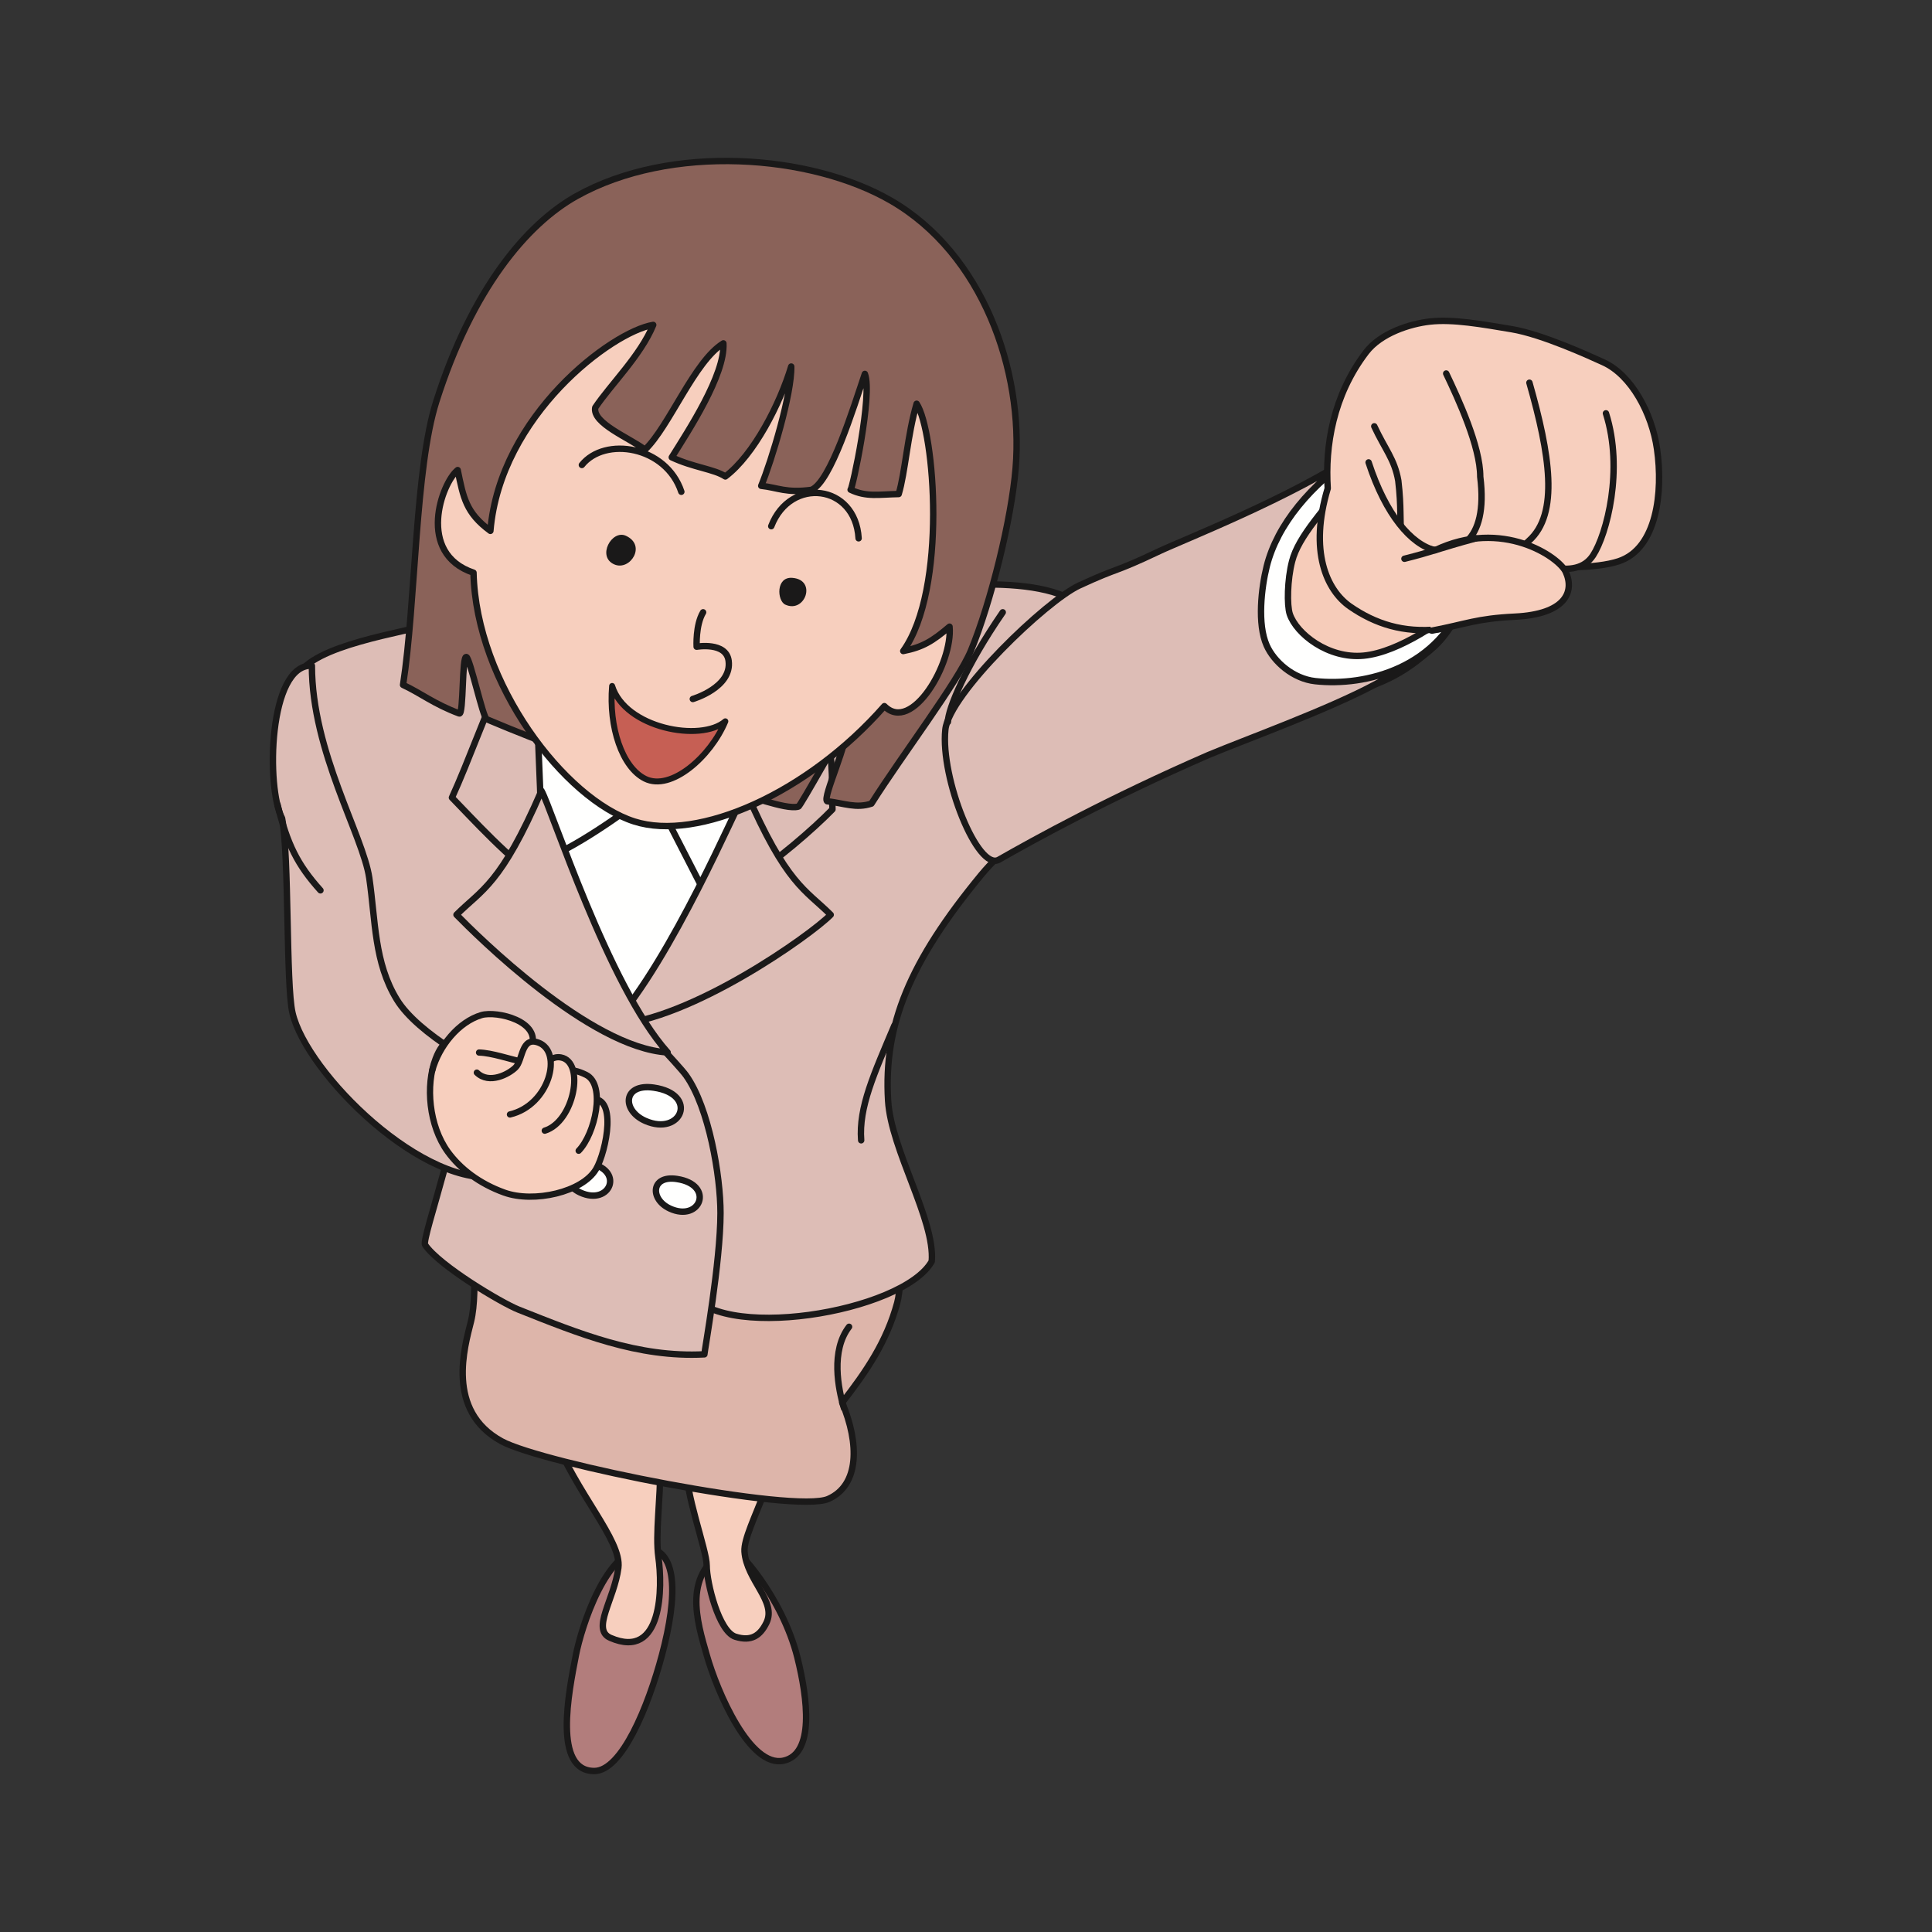 <svg:svg xmlns:svg="http://www.w3.org/2000/svg" height="855.084" version="1.1" viewBox="-119.371 -69.244 855.084 855.084" width="855.084" x="0" y="0">
  <svg:rect x="-119.371" y="-69.244" width="855.084" height="855.084" fill="#333333" stroke="none"/>
  <svg:g id="Layer_1">
    <svg:path d="M431.158,216.749 C422.32,192.435 433.179,168.827 452.572,156.611 C463.619,149.665 474.998,137.229 488.091,139.502 C504.672,142.381 537.899,176.691 530.744,190.312 C525.665,199.967 503.876,220.407 487.549,227.721 C473.303,234.106 438.036,235.639 431.158,216.749" fill="#F6CCBA" />
    <svg:path d="M431.158,216.749 C422.32,192.435 433.179,168.827 452.572,156.611 C463.619,149.665 474.998,137.229 488.091,139.502 C504.672,142.381 537.899,176.691 530.744,190.312 C525.665,199.967 503.876,220.407 487.549,227.721 C473.303,234.106 438.036,235.639 431.158,216.749 z" fill-opacity="0" stroke="#1A1919" stroke-linecap="round" stroke-linejoin="round" stroke-width="2.833" />
    <svg:path d="M452.504,179.138 C450.377,187.326 450.176,198.584 451.461,202.516 C454.335,211.205 468.497,222.45 484.172,220.942 C499.881,219.421 520.088,205.135 528.48,197.507 C519.154,218.691 489.814,245.79 446.896,236.021 C429.553,232.078 435.466,230.521 428.086,215.717 C417.512,194.55 449.174,139.668 483.053,136.29 C466.106,156.611 455.31,168.258 452.504,179.138" fill="#FFFFFE" />
    <svg:path d="M452.504,179.138 C450.377,187.326 450.176,198.584 451.461,202.516 C454.335,211.205 468.497,222.45 484.172,220.942 C499.881,219.421 520.088,205.135 528.48,197.507 C519.154,218.691 489.814,245.79 446.896,236.021 C429.553,232.078 435.466,230.521 428.086,215.717 C417.512,194.55 449.174,139.668 483.053,136.29 C466.106,156.611 455.31,168.258 452.504,179.138 z" fill-opacity="0" stroke="#1A1919" stroke-linecap="round" stroke-linejoin="round" stroke-width="2.833" />
    <svg:path d="M227.454,710.009 C241.167,706.977 238.104,682.587 233.541,664.294 C226.891,637.665 206.495,614.928 204.113,616.005 C181.772,626.071 189.375,649.024 193.408,663.237 C198.043,679.546 212.525,713.309 227.454,710.009" fill="#B27D7C" />
    <svg:path d="M227.454,710.009 C241.167,706.977 238.104,682.587 233.541,664.294 C226.891,637.665 206.495,614.928 204.113,616.005 C181.772,626.071 189.375,649.024 193.408,663.237 C198.043,679.546 212.525,713.309 227.454,710.009 z" fill-opacity="0" stroke="#1A1919" stroke-linecap="round" stroke-linejoin="round" stroke-width="2.833" />
    <svg:path d="M219.823,649.024 C224.522,639.483 211.027,630.132 210.144,617.462 C209.405,606.921 231.07,574.96 218.302,569.804 C203.443,563.802 184.89,565.493 184.269,577.876 C183.575,591.331 193.415,616.569 193.408,623.634 C193.402,631.175 198.719,652.806 206.106,655.155 C213.172,657.393 217.081,654.608 219.823,649.024" fill="#F7CFBE" />
    <svg:path d="M219.823,649.024 C224.522,639.483 211.027,630.132 210.144,617.462 C209.405,606.921 231.07,574.96 218.302,569.804 C203.443,563.802 184.89,565.493 184.269,577.876 C183.575,591.331 193.415,616.569 193.408,623.634 C193.402,631.175 198.719,652.806 206.106,655.155 C213.172,657.393 217.081,654.608 219.823,649.024 z" fill-opacity="0" stroke="#1A1919" stroke-linecap="round" stroke-linejoin="round" stroke-width="2.833" />
    <svg:path d="M143.65,714.583 C155.82,714.583 167.533,686.095 173.612,663.237 C180.68,636.708 180.533,615.813 166.064,615.923 C148.923,616.056 137.968,650.772 135.534,663.237 C132.277,679.89 125.366,714.583 143.65,714.583" fill="#B27D7C" />
    <svg:path d="M143.65,714.583 C155.82,714.583 167.533,686.095 173.612,663.237 C180.68,636.708 180.533,615.813 166.064,615.923 C148.923,616.056 137.968,650.772 135.534,663.237 C132.277,679.89 125.366,714.583 143.65,714.583 z" fill-opacity="0" stroke="#1A1919" stroke-linecap="round" stroke-linejoin="round" stroke-width="2.833" />
    <svg:path d="M158.389,548.938 C137.456,541.561 118.852,548.192 125.366,565.237 C135.466,591.624 155.859,612.46 154.307,624.659 C152.53,638.598 142.249,651.928 150.749,655.641 C174.11,665.8 173.854,632.807 172.042,620.005 C169.135,599.442 181.663,557.134 158.389,548.938" fill="#F7CFBE" />
    <svg:path d="M158.389,548.938 C137.456,541.561 118.852,548.192 125.366,565.237 C135.466,591.624 155.859,612.46 154.307,624.659 C152.53,638.598 142.249,651.928 150.749,655.641 C174.11,665.8 173.854,632.807 172.042,620.005 C169.135,599.442 181.663,557.134 158.389,548.938 z" fill-opacity="0" stroke="#1A1919" stroke-linecap="round" stroke-linejoin="round" stroke-width="2.833" />
    <svg:path d="M89.087,471.561 C89.087,471.561 92.475,502.04 89.087,515.585 C86.293,526.772 77.802,555.093 102.635,568.645 C120.834,578.567 232.466,600.723 247.254,594.165 C260.965,588.089 261.01,569.804 253.374,551.518 C264.024,537.806 273.064,524.616 277.747,507.304 C280.406,497.442 279.842,461.384 279.842,461.384 L89.087,471.561" fill="#DDB5AA" />
    <svg:path d="M89.087,471.561 C89.087,471.561 92.475,502.04 89.087,515.585 C86.293,526.772 77.802,555.093 102.635,568.645 C120.834,578.567 232.466,600.723 247.254,594.165 C260.965,588.089 261.01,569.804 253.374,551.518 C264.024,537.806 273.064,524.616 277.747,507.304 C280.406,497.442 279.842,461.384 279.842,461.384 L89.087,471.561 z" fill-opacity="0" stroke="#1A1919" stroke-linecap="round" stroke-linejoin="round" stroke-width="2.833" />
    <svg:path d="M361.688,201.752 C346.753,182.403 286.62,191.038 278.717,193.29 C255.078,200.026 213.961,198.129 163.45,201.867 C137.799,203.763 135.952,232.63 132.182,253.348 C128.025,276.248 129.164,294.807 136.145,316.907 C148.085,354.689 154.355,389.93 154.836,429.542 C155.005,443.766 154.822,458.02 154.822,472.272 C154.822,484.034 152.864,495.03 152.781,506.278 C152.649,525.04 178.961,489.524 184.802,501.229 C196.969,525.595 280.434,511.636 293.008,489.016 C294.528,470.735 275.013,439.761 273.692,417.897 C271.674,384.346 283.223,356.418 314.846,318.031 C333.696,295.151 372.153,275.597 373.461,246.25 C374.031,233.622 365.548,206.778 361.688,201.752" fill="#DDBDB6" />
    <svg:path d="M361.688,201.752 C346.753,182.403 286.62,191.038 278.717,193.29 C255.078,200.026 213.961,198.129 163.45,201.867 C137.799,203.763 135.952,232.63 132.182,253.348 C128.025,276.248 129.164,294.807 136.145,316.907 C148.085,354.689 154.355,389.93 154.836,429.542 C155.005,443.766 154.822,458.02 154.822,472.272 C154.822,484.034 152.864,495.03 152.781,506.278 C152.649,525.04 178.961,489.524 184.802,501.229 C196.969,525.595 280.434,511.636 293.008,489.016 C294.528,470.735 275.013,439.761 273.692,417.897 C271.674,384.346 283.223,356.418 314.846,318.031 C333.696,295.151 372.153,275.597 373.461,246.25 C374.031,233.622 365.548,206.778 361.688,201.752 z" fill-opacity="0" stroke="#1A1919" stroke-linecap="round" stroke-linejoin="round" stroke-width="2.833" />
    <svg:path d="M82.669,410.788 C79.889,402.936 40.024,359.504 36.954,351.877 C32.357,340.447 8.08,240.497 12.59,229.94 C18.394,216.364 60.122,210.558 72.13,206.83 C86.623,202.317 99.201,198.602 111.063,210.228 C121.249,220.198 120.984,248.941 124.108,261.998 C126.847,273.414 128.956,285.065 132.172,296.363 C137.638,315.577 148.96,332.182 152.895,352.351 C154.75,361.892 155.905,369.436 159.897,377.991 C162.411,383.405 180.865,401.934 184.282,406.731 C194.427,420.966 199.529,451.376 199.512,467.665 C199.484,489.487 192.469,528.454 192.387,530.167 C162.917,531.708 136.892,521.016 110.096,510.37 C102.511,507.348 74.9,490.868 68.769,481.72 C66.994,479.054 87.337,423.983 82.669,410.788" fill="#DDBDB6" />
    <svg:path d="M82.669,410.788 C79.889,402.936 40.024,359.504 36.954,351.877 C32.357,340.447 8.08,240.497 12.59,229.94 C18.394,216.364 60.122,210.558 72.13,206.83 C86.623,202.317 99.201,198.602 111.063,210.228 C121.249,220.198 120.984,248.941 124.108,261.998 C126.847,273.414 128.956,285.065 132.172,296.363 C137.638,315.577 148.96,332.182 152.895,352.351 C154.75,361.892 155.905,369.436 159.897,377.991 C162.411,383.405 180.865,401.934 184.282,406.731 C194.427,420.966 199.529,451.376 199.512,467.665 C199.484,489.487 192.469,528.454 192.387,530.167 C162.917,531.708 136.892,521.016 110.096,510.37 C102.511,507.348 74.9,490.868 68.769,481.72 C66.994,479.054 87.337,423.983 82.669,410.788 z" fill-opacity="0" stroke="#1A1919" stroke-linecap="round" stroke-linejoin="round" stroke-width="2.833" />
    <svg:path d="M153.793,377.278 C120.893,380.848 120.902,349.034 115.134,327.834 C110.424,310.555 110.434,292.793 111.107,274.866 C111.781,256.68 114.169,243.35 133.051,237.465 C147.424,232.987 172.288,229.915 186.614,236.32 C244.756,262.349 198.654,324.135 181.435,361.576 C175.595,374.282 168.556,375.669 153.793,377.278" fill="#FFFFFE" />
    <svg:path d="M153.793,377.278 C120.893,380.848 120.902,349.034 115.134,327.834 C110.424,310.555 110.434,292.793 111.107,274.866 C111.781,256.68 114.169,243.35 133.051,237.465 C147.424,232.987 172.288,229.915 186.614,236.32 C244.756,262.349 198.654,324.135 181.435,361.576 C175.595,374.282 168.556,375.669 153.793,377.278 z" fill-opacity="0" stroke="#1A1919" stroke-linecap="round" stroke-linejoin="round" stroke-width="2.833" />
    <svg:path d="M123.681,196.996 C111.563,225.922 102.052,284.006 110.096,313.742 C131.407,314.223 189.461,265.203 194.034,261.01 C176.37,249.316 142.303,207.019 123.681,196.996" fill="#FFFFFE" />
    <svg:path d="M123.681,196.996 C111.563,225.922 102.052,284.006 110.096,313.742 C131.407,314.223 189.461,265.203 194.034,261.01 C176.37,249.316 142.303,207.019 123.681,196.996 z" fill-opacity="0" stroke="#1A1919" stroke-linecap="round" stroke-linejoin="round" stroke-width="2.833" />
    <svg:path d="M147.47,238.151 L194.884,330.438 L239.14,248.228 L147.47,238.151" fill="#FFFFFE" />
    <svg:path d="M147.47,238.151 L194.884,330.438 L239.14,248.228 L147.47,238.151 z" fill-opacity="0" stroke="#1A1919" stroke-linecap="round" stroke-linejoin="round" stroke-width="2.833" />
    <svg:path d="M209.688,321.397 C210.727,305.139 212.632,211.237 217.058,203.638 C253.319,239.009 248.236,272.05 249.076,288.967 C240.233,298.001 224.912,311.218 209.688,321.397" fill="#DDBDB6" />
    <svg:path d="M209.688,321.397 C210.727,305.139 212.632,211.237 217.058,203.638 C253.319,239.009 248.236,272.05 249.076,288.967 C240.233,298.001 224.912,311.218 209.688,321.397 z" fill-opacity="0" stroke="#1A1919" stroke-linecap="round" stroke-linejoin="round" stroke-width="2.833" />
    <svg:path d="M151.771,384.388 C178.164,354.933 206.243,288.372 210.682,280.77 C228.688,322.362 237.111,324.458 248.29,335.624 C239.444,344.66 186.309,382.364 151.771,384.388" fill="#DDBDB6" />
    <svg:path d="M151.771,384.388 C178.164,354.933 206.243,288.372 210.682,280.77 C228.688,322.362 237.111,324.458 248.29,335.624 C239.444,344.66 186.309,382.364 151.771,384.388 z" fill-opacity="0" stroke="#1A1919" stroke-linecap="round" stroke-linejoin="round" stroke-width="2.833" />
    <svg:path d="M121.266,321.377 C120.232,305.127 118.322,211.216 113.887,203.62 C95.882,245.211 87.773,268.296 80.649,283.774 C89.498,292.805 106.052,311.204 121.266,321.377" fill="#DDBDB6" />
    <svg:path d="M121.266,321.377 C120.232,305.127 118.322,211.216 113.887,203.62 C95.882,245.211 87.773,268.296 80.649,283.774 C89.498,292.805 106.052,311.204 121.266,321.377 z" fill-opacity="0" stroke="#1A1919" stroke-linecap="round" stroke-linejoin="round" stroke-width="2.833" />
    <svg:path d="M176.131,396.544 C149.737,367.091 124.72,288.352 120.273,280.751 C102.271,322.352 93.842,324.447 82.669,335.606 C91.518,344.649 141.584,394.52 176.131,396.544" fill="#DDBDB6" />
    <svg:path d="M176.131,396.544 C149.737,367.091 124.72,288.352 120.273,280.751 C102.271,322.352 93.842,324.447 82.669,335.606 C91.518,344.649 141.584,394.52 176.131,396.544 z" fill-opacity="0" stroke="#1A1919" stroke-linecap="round" stroke-linejoin="round" stroke-width="2.833" />
    <svg:g>
      <svg:path d="M73.753,108.379 C89.543,58.781 113.604,29.974 135.753,17.574 C177.445,-5.754 239.452,-1.009 275.013,19.596 C315.512,43.062 333.688,94.646 330.151,137.844 C328.312,160.411 319.202,197.306 310.351,218.691 C304.652,232.484 279.87,264.976 266.321,286.423 C259.553,288.677 254.322,286.286 246.711,285.37 C244.459,283.887 256.678,258.429 255.038,252.556 C254.386,252.141 234.619,288.161 233.986,287.743 C228.046,289.368 210.81,281.859 206.944,282.428 C198.222,273.016 172.852,274.65 163.519,272.72 C147.771,269.492 121.112,259.682 96.019,249.071 C94.361,248.362 88.685,222.195 87.05,221.545 C85.017,220.721 85.879,247.262 83.911,246.535 C72.577,242.291 67.046,237.638 59.021,233.884 C64.711,196.957 64.267,138.138 73.753,108.379" fill="#8A6259" />
      <svg:path d="M73.753,108.379 C89.543,58.781 113.604,29.974 135.753,17.574 C177.445,-5.754 239.452,-1.009 275.013,19.596 C315.512,43.062 333.688,94.646 330.151,137.844 C328.312,160.411 319.202,197.306 310.351,218.691 C304.652,232.484 279.87,264.976 266.321,286.423 C259.553,288.677 254.322,286.286 246.711,285.37 C244.459,283.887 256.678,258.429 255.038,252.556 C254.386,252.141 234.619,288.161 233.986,287.743 C228.046,289.368 210.81,281.859 206.944,282.428 C198.222,273.016 172.852,274.65 163.519,272.72 C147.771,269.492 121.112,259.682 96.019,249.071 C94.361,248.362 88.685,222.195 87.05,221.545 C85.017,220.721 85.879,247.262 83.911,246.535 C72.577,242.291 67.046,237.638 59.021,233.884 C64.711,196.957 64.267,138.138 73.753,108.379 z" fill-opacity="0" stroke="#1A1919" stroke-linecap="round" stroke-linejoin="round" stroke-width="2.833" />
    </svg:g>
    <svg:path d="M280.398,218.896 C299.915,191.577 294.266,121.401 286.321,109.456 C282.261,123.268 281.24,139.94 278.38,149.415 C269.646,149.565 264.064,150.829 257.098,147.499 C257.856,147.355 266.914,105.413 263.407,96.242 C258.383,111.154 248.227,144.174 239.759,147.556 C228.519,149.076 224.891,146.563 217.54,145.78 C222.156,134.591 231.116,104.856 230.815,92.981 C225.851,109.502 214.299,132.109 201.656,141.629 C196.751,138.377 187.376,137.618 177.949,133.163 C185.329,121.328 201.543,96.673 200.795,82.729 C187.93,90.567 176.853,119.508 166.096,129.776 C159.214,124.537 142.732,118.13 144.08,111.154 C150.939,100.917 164.146,88.153 169.736,74.557 C151.405,77.579 101.965,114.597 97.67,165.712 C86.83,157.734 85.705,150.957 83.192,138.806 C76.15,144.404 64.736,175.701 90.198,184.226 C91.346,233.363 130.605,284.489 161.337,294.325 C189.563,303.356 238.104,281.908 272.043,243.284 C284.298,255.648 302.408,224.058 300.884,208.118 C293.344,214.544 288.953,217.204 280.398,218.896" fill="#F7CFBE" />
    <svg:path d="M280.398,218.896 C299.915,191.577 294.266,121.401 286.321,109.456 C282.261,123.268 281.24,139.94 278.38,149.415 C269.646,149.565 264.064,150.829 257.098,147.499 C257.856,147.355 266.914,105.413 263.407,96.242 C258.383,111.154 248.227,144.174 239.759,147.556 C228.519,149.076 224.891,146.563 217.54,145.78 C222.156,134.591 231.116,104.856 230.815,92.981 C225.851,109.502 214.299,132.109 201.656,141.629 C196.751,138.377 187.376,137.618 177.949,133.163 C185.329,121.328 201.543,96.673 200.795,82.729 C187.93,90.567 176.853,119.508 166.096,129.776 C159.214,124.537 142.732,118.13 144.08,111.154 C150.939,100.917 164.146,88.153 169.736,74.557 C151.405,77.579 101.965,114.597 97.67,165.712 C86.83,157.734 85.705,150.957 83.192,138.806 C76.15,144.404 64.736,175.701 90.198,184.226 C91.346,233.363 130.605,284.489 161.337,294.325 C189.563,303.356 238.104,281.908 272.043,243.284 C284.298,255.648 302.408,224.058 300.884,208.118 C293.344,214.544 288.953,217.204 280.398,218.896 z M138.157,136.55 C148.317,123.849 175.408,128.084 182.183,148.404 M221.975,163.644 C230.444,141.629 259.229,145.017 260.641,169.005 M191.816,201.757 C188.432,207.402 188.957,216.986 188.957,216.986 C188.957,216.986 201.98,214.717 203.111,223.204 C204.677,234.99 187.266,240.123 187.266,240.123" fill-opacity="0" stroke="#1A1919" stroke-linecap="round" stroke-linejoin="round" stroke-width="2.833" />
    <svg:path d="M151.546,234.363 C150.011,252.544 155.934,270.322 166.096,275.404 C177.635,281.168 195.212,265.524 201.656,250.006 C190.814,259.363 157.328,253.073 151.546,234.363" fill="#C65F54" />
    <svg:path d="M151.546,234.363 C150.011,252.544 155.934,270.322 166.096,275.404 C177.635,281.168 195.212,265.524 201.656,250.006 C190.814,259.363 157.328,253.073 151.546,234.363 z" fill-opacity="0" stroke="#1A1919" stroke-linecap="round" stroke-linejoin="round" stroke-width="2.638" />
    <svg:path d="M157.629,167.878 C166.945,172.111 159.515,183.563 152.549,180.578 C144.645,177.19 151.378,165.035 157.629,167.878" fill="#1A1919" />
    <svg:path d="M231.29,186.506 C242.38,187.357 236.939,202.397 228.183,198.357 C224.516,196.664 223.951,185.937 231.29,186.506" fill="#1A1919" />
    <svg:path d="M169.928,412.122 C190.022,414.999 182.219,433.876 166.238,426.848 C155.705,422.218 156.289,410.169 169.928,412.122" fill="#FFFFFE" />
    <svg:path d="M169.928,412.122 C190.022,414.999 182.219,433.876 166.238,426.848 C155.705,422.218 156.289,410.169 169.928,412.122 z" fill-opacity="0" stroke="#1A1919" stroke-linecap="round" stroke-linejoin="round" stroke-width="2.833" />
    <svg:path d="M131.807,404.514 C147.788,407.216 144.09,426.262 128.117,419.233 C117.573,414.602 118.214,402.222 131.807,404.514" fill="#FFFFFE" />
    <svg:path d="M131.807,404.514 C147.788,407.216 144.09,426.262 128.117,419.233 C117.573,414.602 118.214,402.222 131.807,404.514 z" fill-opacity="0" stroke="#1A1919" stroke-linecap="round" stroke-linejoin="round" stroke-width="2.833" />
    <svg:path d="M180.191,452.559 C197.138,455.112 190.551,471.893 177.084,465.641 C168.191,461.526 168.686,450.811 180.191,452.559" fill="#FFFFFE" />
    <svg:path d="M180.191,452.559 C197.138,455.112 190.551,471.893 177.084,465.641 C168.191,461.526 168.686,450.811 180.191,452.559 z" fill-opacity="0" stroke="#1A1919" stroke-linecap="round" stroke-linejoin="round" stroke-width="2.833" />
    <svg:path d="M140.54,445.456 C157.482,448.02 150.895,464.8 137.421,458.556 C128.538,454.43 129.038,443.72 140.54,445.456" fill="#FFFFFE" />
    <svg:path d="M140.54,445.456 C157.482,448.02 150.895,464.8 137.421,458.556 C128.538,454.43 129.038,443.72 140.54,445.456 z" fill-opacity="0" stroke="#1A1919" stroke-linecap="round" stroke-linejoin="round" stroke-width="2.833" />
    <svg:g>
      <svg:path d="M44.069,319.347 C46.846,338.337 46.215,356.791 56.276,373.184 C65.699,388.516 93.715,403.352 109.654,411.706 C99.974,421.944 97.606,436.794 102.635,451.239 C68.769,458.014 16.144,405.649 10.067,378.993 C7.162,366.245 8.65,309.505 5.466,292.917 C-1.65,279.722 -0.629,224.639 18.668,225.372 C18.668,263.5 41.308,300.533 44.069,319.347" fill="#DDBDB6" />
      <svg:path d="M44.069,319.347 C46.846,338.337 46.215,356.791 56.276,373.184 C65.699,388.516 93.715,403.352 109.654,411.706 C99.974,421.944 97.606,436.794 102.635,451.239 C68.769,458.014 16.144,405.649 10.067,378.993 C7.162,366.245 8.65,309.505 5.466,292.917 C-1.65,279.722 -0.629,224.639 18.668,225.372 C18.668,263.5 41.308,300.533 44.069,319.347 z" fill-opacity="0" stroke="#1A1919" stroke-linecap="round" stroke-linejoin="round" stroke-width="2.833" />
    </svg:g>
    <svg:path d="M481.95,130.871 C453.031,150.669 403.719,169.959 393.849,174.652 C372.406,184.833 376.956,181.262 358.287,189.888 C343.632,196.668 300.697,237.861 299.034,253.671 C296.784,275.144 313.434,316.565 322.727,311.249 C338.553,302.214 371.307,284.152 415.322,264.981 C431.831,258.054 468.292,244.963 489.814,233.356 C513.874,220.36 521.414,215.312 529.316,193.842 C518.03,226.596 484.971,234.666 462.734,232.229 C452.904,231.157 444.448,223.619 441.26,216.439 C437.015,206.906 438.92,190.863 441.26,181.433 C445.839,163.109 460.457,145.302 481.95,130.871" fill="#DDBDB6" />
    <svg:path d="M481.95,130.871 C453.031,150.669 403.719,169.959 393.849,174.652 C372.406,184.833 376.956,181.262 358.287,189.888 C343.632,196.668 300.697,237.861 299.034,253.671 C296.784,275.144 313.434,316.565 322.727,311.249 C338.553,302.214 371.307,284.152 415.322,264.981 C431.831,258.054 468.292,244.963 489.814,233.356 C513.874,220.36 521.414,215.312 529.316,193.842 C518.03,226.596 484.971,234.666 462.734,232.229 C452.904,231.157 444.448,223.619 441.26,216.439 C437.015,206.906 438.92,190.863 441.26,181.433 C445.839,163.109 460.457,145.302 481.95,130.871 z M3.452,286.83 C7.772,304.492 12.299,313.505 22.458,324.81" fill-opacity="0" stroke="#1A1919" stroke-linecap="round" stroke-linejoin="round" stroke-width="2.833" />
    <svg:path d="M73.417,399.319 C80.329,381.104 93.905,393.743 107.705,397.6 C115.555,399.79 135.078,411.872 141.1,417.425 C154.472,414.145 148.919,440.489 144.457,448.151 C138.464,458.436 116.88,463.282 103.837,458.587 C92.868,454.645 84.321,448.118 78.799,440.489 C70.463,428.956 68.915,411.188 73.417,399.319" fill="#F7CFBE" />
    <svg:path d="M73.417,399.319 C80.329,381.104 93.905,393.743 107.705,397.6 C115.555,399.79 135.078,411.872 141.1,417.425 C154.472,414.145 148.919,440.489 144.457,448.151 C138.464,458.436 116.88,463.282 103.837,458.587 C92.868,454.645 84.321,448.118 78.799,440.489 C70.463,428.956 68.915,411.188 73.417,399.319 z" fill-opacity="0" stroke="#1A1919" stroke-linecap="round" stroke-linejoin="round" stroke-width="2.774" />
    <svg:path d="M124.692,421.536 C125.941,413.534 125.106,399.136 139.999,406.456 C148.9,410.837 143.963,432.702 136.737,440.063" fill="#F7CFBE" />
    <svg:path d="M124.692,421.536 C125.941,413.534 125.106,399.136 139.999,406.456 C148.9,410.837 143.963,432.702 136.737,440.063" fill-opacity="0" stroke="#1A1919" stroke-linecap="round" stroke-linejoin="round" stroke-width="2.774" />
    <svg:path d="M71.94,404.514 C74.955,393.612 83.661,383.007 93.696,380.028 C100.466,378.014 120.721,382.753 115.691,394.62 C124.893,407.929 103.829,396.841 92.657,396.604" fill="#F7CFBE" />
    <svg:path d="M71.94,404.514 C74.955,393.612 83.661,383.007 93.696,380.028 C100.466,378.014 120.721,382.753 115.691,394.62 C124.893,407.929 103.829,396.841 92.657,396.604" fill-opacity="0" stroke="#1A1919" stroke-linecap="round" stroke-linejoin="round" stroke-width="2.774" />
    <svg:path d="M115.691,412.401 C118.802,406.366 122.409,397.61 128.874,398.768 C139.698,400.704 134.736,427.204 121.734,431.182" fill="#F7CFBE" />
    <svg:path d="M115.691,412.401 C118.802,406.366 122.409,397.61 128.874,398.768 C139.698,400.704 134.736,427.204 121.734,431.182" fill-opacity="0" stroke="#1A1919" stroke-linecap="round" stroke-linejoin="round" stroke-width="2.774" />
    <svg:path d="M91.672,405.487 C97.15,410.837 105.887,406.145 108.848,403.171 C112.101,399.868 111.289,389.464 118.852,392.175 C129.867,396.124 123.854,419.888 106.328,424.005" fill="#F7CFBE" />
    <svg:path d="M91.672,405.487 C97.15,410.837 105.887,406.145 108.848,403.171 C112.101,399.868 111.289,389.464 118.852,392.175 C129.867,396.124 123.854,419.888 106.328,424.005" fill-opacity="0" stroke="#1A1919" stroke-linecap="round" stroke-linejoin="round" stroke-width="2.774" />
    <svg:g>
      <svg:path d="M567.734,180.31 C567.524,182.166 586.891,182.537 597.049,179.164 C614.018,173.534 616.724,148.433 614.018,129.509 C611.764,113.701 602.688,96.753 590.274,91.111 C584.052,88.285 563.184,78.695 549.635,76.438 C536.589,74.261 523.706,71.935 513.548,73.066 C504.505,74.069 491.661,78.265 485.285,86.599 C470.616,105.791 467.044,128.189 468.267,146.908 C459.956,174.654 467.72,191.897 478.087,199.14 C489.377,206.987 501.894,210.886 517.264,209.281 C524.316,208.534 569.598,164.157 567.734,180.31" fill="#F7CFBE" />
      <svg:path d="M567.734,180.31 C567.524,182.166 586.891,182.537 597.049,179.164 C614.018,173.534 616.724,148.433 614.018,129.509 C611.764,113.701 602.688,96.753 590.274,91.111 C584.052,88.285 563.184,78.695 549.635,76.438 C536.589,74.261 523.706,71.935 513.548,73.066 C504.505,74.069 491.661,78.265 485.285,86.599 C470.616,105.791 467.044,128.189 468.267,146.908 C459.956,174.654 467.72,191.897 478.087,199.14 C489.377,206.987 501.894,210.886 517.264,209.281 C524.316,208.534 569.598,164.157 567.734,180.31 z" fill-opacity="0" stroke="#1A1919" stroke-linecap="round" stroke-linejoin="round" stroke-width="2.833" />
    </svg:g>
    <svg:path d="M591.404,113.691 C599.3,138.528 591.769,167.241 585.724,176.544 C577.814,188.662 558.984,179.067 545.891,176.103 C498.65,165.234 561.263,156.118 554.092,145.803" fill="#F7CFBE" />
    <svg:path d="M591.404,113.691 C599.3,138.528 591.769,167.241 585.724,176.544 C577.814,188.662 558.984,179.067 545.891,176.103 C498.65,165.234 561.263,156.118 554.092,145.803" fill-opacity="0" stroke="#1A1919" stroke-linecap="round" stroke-linejoin="round" stroke-width="2.833" />
    <svg:path d="M557.534,100.142 C566.504,131.69 570.817,158.15 557.293,170.118 C547.212,179.026 553.643,181.572 541.025,186.182 C533.267,188.968 515.715,183.879 511.484,176.009 C505.237,164.42 518.586,159.237 524.749,151.868 C531.531,143.732 527.527,125.692 521.865,119.244" fill="#F7CFBE" />
    <svg:path d="M557.534,100.142 C566.504,131.69 570.817,158.15 557.293,170.118 C547.212,179.026 553.643,181.572 541.025,186.182 C533.267,188.968 515.715,183.879 511.484,176.009 C505.237,164.42 518.586,159.237 524.749,151.868 C531.531,143.732 527.527,125.692 521.865,119.244" fill-opacity="0" stroke="#1A1919" stroke-linecap="round" stroke-linejoin="round" stroke-width="2.833" />
    <svg:path d="M520.699,96.067 C526.124,107.463 535.797,128.398 535.769,141.748 C539.472,171.265 525.046,177.121 511.798,173.313 C496.137,168.805 502.368,167.45 499.497,143.472 C497.789,133.894 493.621,129.66 488.87,119.435" fill="#F7CFBE" />
    <svg:path d="M520.699,96.067 C526.124,107.463 535.797,128.398 535.769,141.748 C539.472,171.265 525.046,177.121 511.798,173.313 C496.137,168.805 502.368,167.45 499.497,143.472 C497.789,133.894 493.621,129.66 488.87,119.435" fill-opacity="0" stroke="#1A1919" stroke-linecap="round" stroke-linejoin="round" stroke-width="2.833" />
    <svg:path d="M486.359,135.411 C494.004,158.785 505.264,171.716 515.742,174.304 C545.426,160.008 570.628,177.285 573.615,183.875 C577.65,192.796 573.328,202.602 551.13,203.687 C534.064,204.513 529.701,206.946 514.394,209.87" fill="#F7CFBE" />
    <svg:path d="M486.359,135.411 C494.004,158.785 505.264,171.716 515.742,174.304 C545.426,160.008 570.628,177.285 573.615,183.875 C577.65,192.796 573.328,202.602 551.13,203.687 C534.064,204.513 529.701,206.946 514.394,209.87" fill-opacity="0" stroke="#1A1919" stroke-linecap="round" stroke-linejoin="round" stroke-width="2.833" />
    <svg:path d="M502.223,178.055 C514.375,175.037 517.077,173.591 533.852,169.017" fill="#F9DCE3" />
    <svg:path d="M502.223,178.055 C514.375,175.037 517.077,173.591 533.852,169.017 M324.432,201.752 C308.068,225.468 300.159,244.662 300.159,250.293 M254.153,553.968 C251.616,545.487 248.236,528.571 256.418,517.977 M276.462,384.638 C267.435,406.083 260.65,420.77 261.774,435.434" fill-opacity="0" stroke="#1A1919" stroke-linecap="round" stroke-linejoin="round" stroke-width="2.833" />
  </svg:g>
</svg:svg>